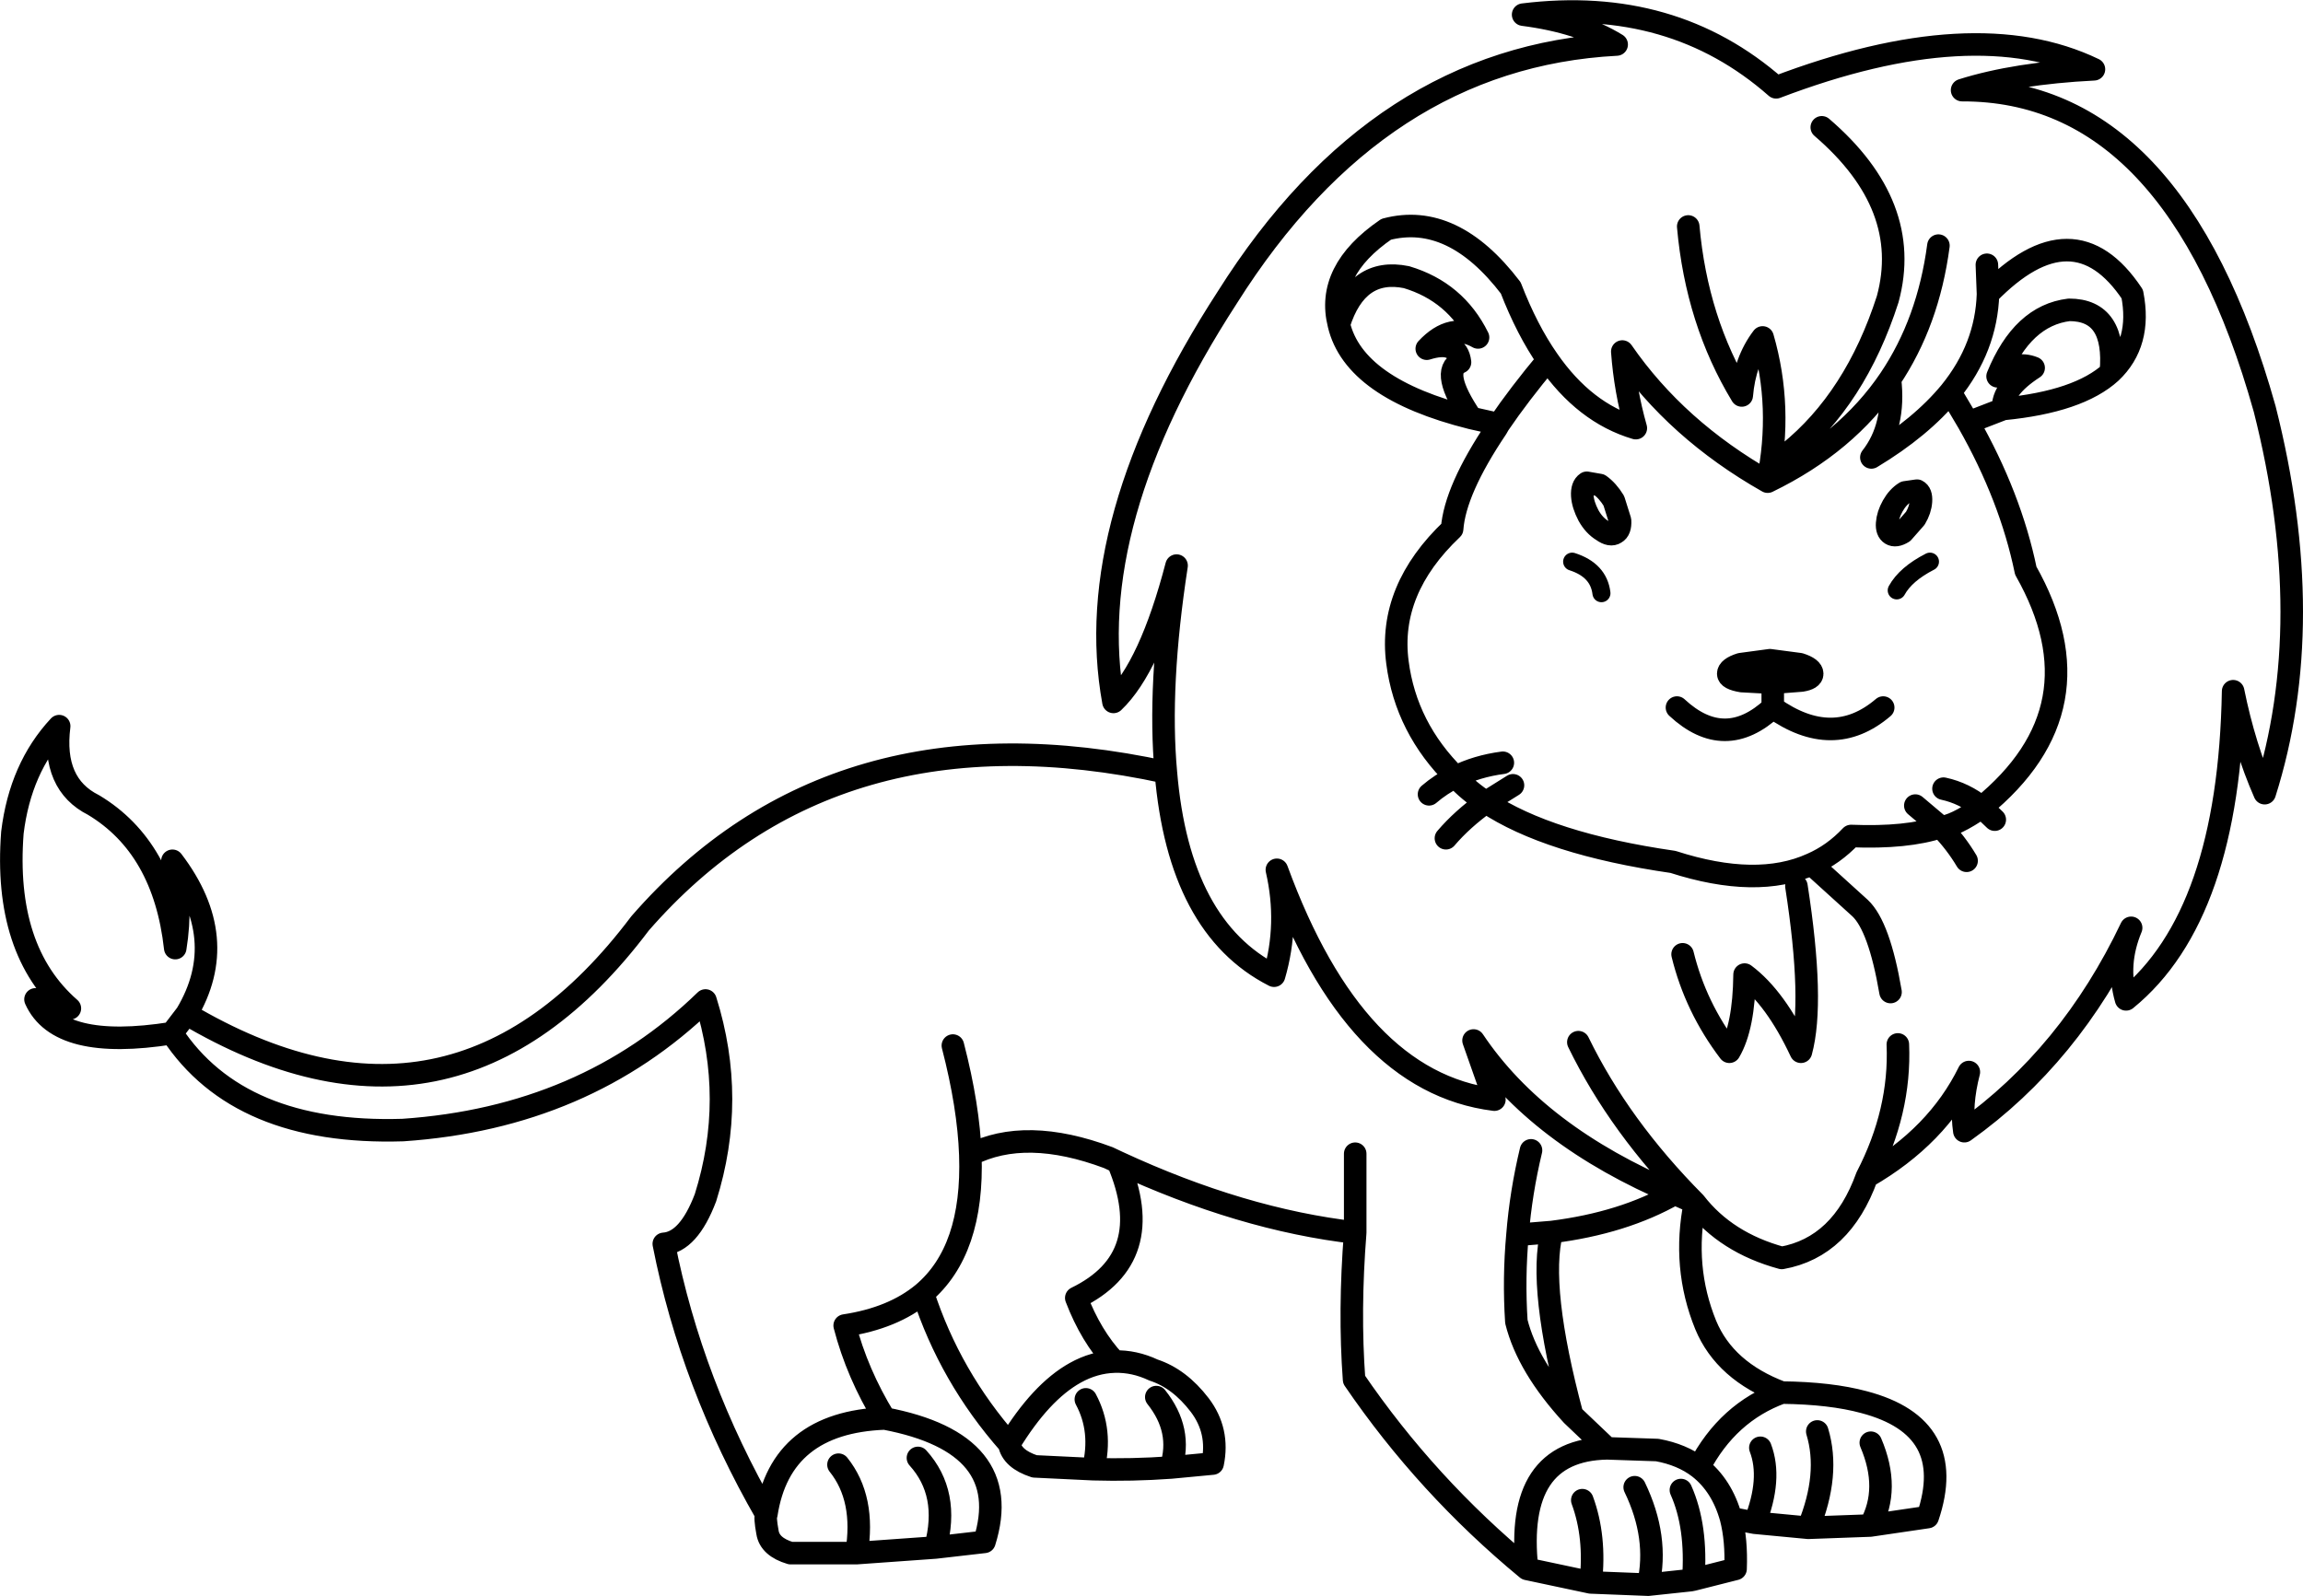 <?xml version="1.0" encoding="UTF-8" standalone="no"?>
<svg xmlns:xlink="http://www.w3.org/1999/xlink" height="141.65px" width="204.35px" xmlns="http://www.w3.org/2000/svg">
  <g transform="matrix(1.0, 0.0, 0.0, 1.0, 102.2, 70.85)">
    <path d="M55.1 -10.25 L52.35 -10.4 Q51.15 -10.6 51.15 -11.05 51.15 -11.55 52.25 -11.9 L54.85 -12.25 57.5 -11.9 Q58.6 -11.55 58.6 -11.05 58.6 -10.6 57.65 -10.45 L55.1 -10.25" fill="#88200c" fill-rule="evenodd" stroke="none"/>
    <path d="M35.15 -38.9 Q33.3 -41.55 31.85 -45.3 26.7 -52.05 20.8 -50.5 15.4 -46.8 16.6 -42.05 18.2 -47.15 22.6 -46.25 26.95 -44.95 28.95 -40.9 26.6 -42.25 24.4 -39.9 27.1 -40.75 27.35 -38.7 25.55 -37.9 28.35 -33.75 L30.8 -33.2 Q32.6 -35.85 35.15 -38.9 38.4 -34.2 42.95 -32.85 42.0 -36.2 41.75 -39.65 46.55 -32.7 54.65 -28.1 56.0 -34.7 54.2 -40.9 52.6 -38.8 52.35 -35.75 48.35 -42.35 47.6 -50.75 M30.8 -33.2 L30.6 -32.85 Q26.9 -27.35 26.65 -23.9 20.95 -18.5 21.8 -12.05 22.55 -6.25 26.95 -1.9 28.85 -2.85 31.15 -3.15 M38.2 -26.85 Q38.15 -27.7 38.6 -28.0 L39.75 -27.8 Q40.45 -27.3 41.0 -26.4 L41.55 -24.65 Q41.6 -23.8 41.15 -23.55 40.7 -23.25 40.0 -23.75 39.25 -24.2 38.75 -25.1 38.25 -26.05 38.2 -26.85 M1.25 -2.3 Q0.55 -9.95 2.2 -20.65 -0.15 -11.65 -3.4 -8.55 -6.3 -24.4 6.7 -44.45 20.15 -65.8 41.25 -66.9 38.0 -68.9 32.95 -69.55 46.2 -71.2 55.4 -63.1 73.0 -69.8 83.6 -64.7 76.65 -64.35 71.9 -62.85 90.8 -62.9 98.75 -34.55 103.55 -15.6 98.75 -0.45 96.95 -4.55 95.95 -9.5 95.6 10.4 86.45 17.85 85.55 14.75 86.9 11.5 81.5 22.85 72.1 29.55 71.75 27.2 72.5 24.3 69.7 30.0 63.45 33.6 61.2 39.85 55.9 40.8 50.95 39.45 48.2 35.9 47.05 41.6 49.15 46.75 50.85 50.85 55.9 52.75 60.25 52.8 63.2 53.6 71.55 55.8 68.85 63.8 L63.75 64.55 58.25 64.75 53.5 64.3 51.4 63.9 Q51.9 65.85 51.8 68.4 L48.05 69.35 47.8 69.4 44.05 69.8 38.95 69.6 33.3 68.4 Q24.4 61.05 17.95 51.6 17.5 45.5 18.05 38.55 8.0 37.4 -3.0 32.3 0.6 40.8 -6.7 44.35 -5.4 47.75 -3.3 50.0 -1.55 49.95 0.15 50.75 2.45 51.5 4.25 53.85 6.0 56.15 5.4 59.05 L1.7 59.4 Q-1.75 59.65 -5.2 59.55 L-10.4 59.3 Q-12.4 58.65 -12.65 57.3 -17.9 51.35 -20.3 43.95 -22.95 46.15 -27.25 46.8 -26.15 51.05 -23.7 55.05 -12.1 57.25 -14.85 66.0 L-19.2 66.5 -26.2 67.0 -32.05 67.0 Q-33.9 66.45 -34.1 65.15 -34.35 63.8 -34.2 63.55 -40.85 52.0 -43.3 39.55 -41.1 39.4 -39.6 35.45 -36.85 26.7 -39.6 17.95 -50.3 28.35 -66.45 29.45 -81.0 29.9 -86.95 20.85 -97.0 22.45 -99.05 17.85 -97.6 18.75 -96.0 18.65 -101.9 13.5 -101.1 3.05 -100.4 -2.7 -96.95 -6.4 -97.6 -1.25 -93.9 0.6 -87.65 4.35 -86.65 13.3 -86.0 9.3 -86.9 5.55 -81.65 12.45 -85.65 19.15 -62.0 33.15 -45.4 11.1 -28.15 -8.7 1.25 -2.3 2.4 11.45 10.85 15.75 12.2 11.15 11.1 6.35 18.0 25.2 30.4 26.75 L28.55 21.5 Q34.2 29.95 46.4 35.1 L48.2 35.9 Q41.5 29.15 37.85 21.65 M26.1 3.55 Q27.55 1.85 29.65 0.35 28.15 -0.6 26.95 -1.9 25.65 -1.25 24.6 -0.35 M28.35 -33.75 Q17.95 -36.35 16.6 -42.05 M75.55 -34.55 Q75.4 -36.35 78.25 -38.2 76.65 -38.85 75.05 -37.45 77.25 -42.85 81.4 -43.35 85.6 -43.35 85.1 -37.8 87.85 -40.4 87.0 -44.75 81.8 -52.55 74.2 -44.75 74.05 -40.0 70.85 -36.05 L72.45 -33.35 75.55 -34.55 Q82.25 -35.2 85.1 -37.8 M74.2 -44.75 L74.1 -47.35 M54.65 -28.1 Q61.65 -31.5 65.5 -37.2 68.9 -42.25 69.8 -49.05 M65.75 -25.95 Q65.3 -25.15 65.25 -24.4 65.2 -23.7 65.6 -23.45 66.0 -23.2 66.65 -23.6 L67.75 -24.85 Q68.2 -25.6 68.25 -26.35 68.3 -27.1 67.9 -27.3 L66.85 -27.15 Q66.2 -26.75 65.75 -25.95 M65.5 -37.2 Q66.0 -33.0 63.85 -30.25 68.25 -32.9 70.85 -36.05 M55.1 -10.25 L52.35 -10.4 Q51.15 -10.6 51.15 -11.05 51.15 -11.55 52.25 -11.9 L54.85 -12.25 57.5 -11.9 Q58.6 -11.55 58.6 -11.05 58.6 -10.6 57.65 -10.45 L55.1 -10.25 55.1 -8.05 Q60.45 -4.25 64.9 -8.05 M55.1 -8.05 Q50.85 -4.1 46.6 -8.05 M59.45 -59.55 Q67.55 -52.6 65.3 -44.3 62.45 -35.45 56.5 -30.65 M72.45 -33.35 Q76.2 -26.75 77.55 -20.2 84.45 -8.0 73.65 0.8 L74.8 1.9 M32.05 -1.15 L29.65 0.35 Q35.2 4.05 46.25 5.65 53.7 8.05 58.55 5.85 60.5 5.0 62.05 3.35 67.0 3.55 70.0 2.55 L67.75 0.65 M73.65 0.8 Q71.2 2.5 70.0 2.55 71.35 3.95 72.3 5.55 M65.55 17.2 Q64.55 11.35 62.85 9.75 L58.55 5.85 M57.2 7.8 Q58.8 18.1 57.6 22.5 55.35 17.7 52.6 15.65 52.55 20.3 51.25 22.5 48.25 18.55 47.1 13.85 M63.45 33.6 Q66.45 27.8 66.2 21.85 M33.3 68.4 Q32.15 57.85 40.4 57.7 L37.3 54.75 Q33.35 50.45 32.35 46.45 32.1 42.6 32.45 38.75 32.75 35.0 33.65 31.25 M32.45 38.75 L35.5 38.5 Q41.85 37.7 46.4 35.1 M18.05 38.55 L18.05 31.55 M38.95 69.6 Q39.4 65.55 38.2 62.3 M0.4 53.15 Q2.75 56.1 1.7 59.4 M63.75 64.55 Q65.55 61.3 63.8 57.2 M40.4 57.7 L44.85 57.85 Q47.05 58.25 48.55 59.4 51.1 54.5 55.9 52.75 M58.25 64.75 Q60.2 60.0 59.05 56.2 M53.5 64.3 Q55.05 60.4 54.0 57.65 M48.05 69.35 Q48.4 64.65 46.95 61.4 M44.05 69.8 Q45.0 65.6 42.85 61.15 M51.4 63.9 Q50.6 61.0 48.55 59.4 M35.5 38.5 Q34.25 43.35 37.3 54.75 M70.25 -0.85 Q72.1 -0.45 73.65 0.8 M-20.3 43.95 Q-15.8 40.15 -16.1 31.65 -16.25 27.35 -17.65 21.95 M-16.1 31.65 Q-11.2 29.15 -3.85 31.9 L-3.0 32.3 M-5.85 53.35 Q-4.35 56.15 -5.2 59.55 M-12.65 57.3 Q-9.85 52.7 -6.8 51.0 -5.1 50.05 -3.3 50.0 M-23.7 55.05 Q-32.95 55.4 -34.2 63.55 M-27.8 59.15 Q-25.4 62.15 -26.2 67.0 M-20.75 58.55 Q-17.9 61.7 -19.2 66.5 M-86.95 20.85 L-85.65 19.15" fill="none" stroke="#000000" stroke-linecap="round" stroke-linejoin="round" stroke-width="2.0"/>
    <path d="M39.9 -18.2 Q39.65 -20.25 37.3 -21.0 M66.1 -18.45 Q66.9 -19.9 69.05 -21.0" fill="none" stroke="#000000" stroke-linecap="round" stroke-linejoin="round" stroke-width="1.6"/>
  </g>
</svg>

